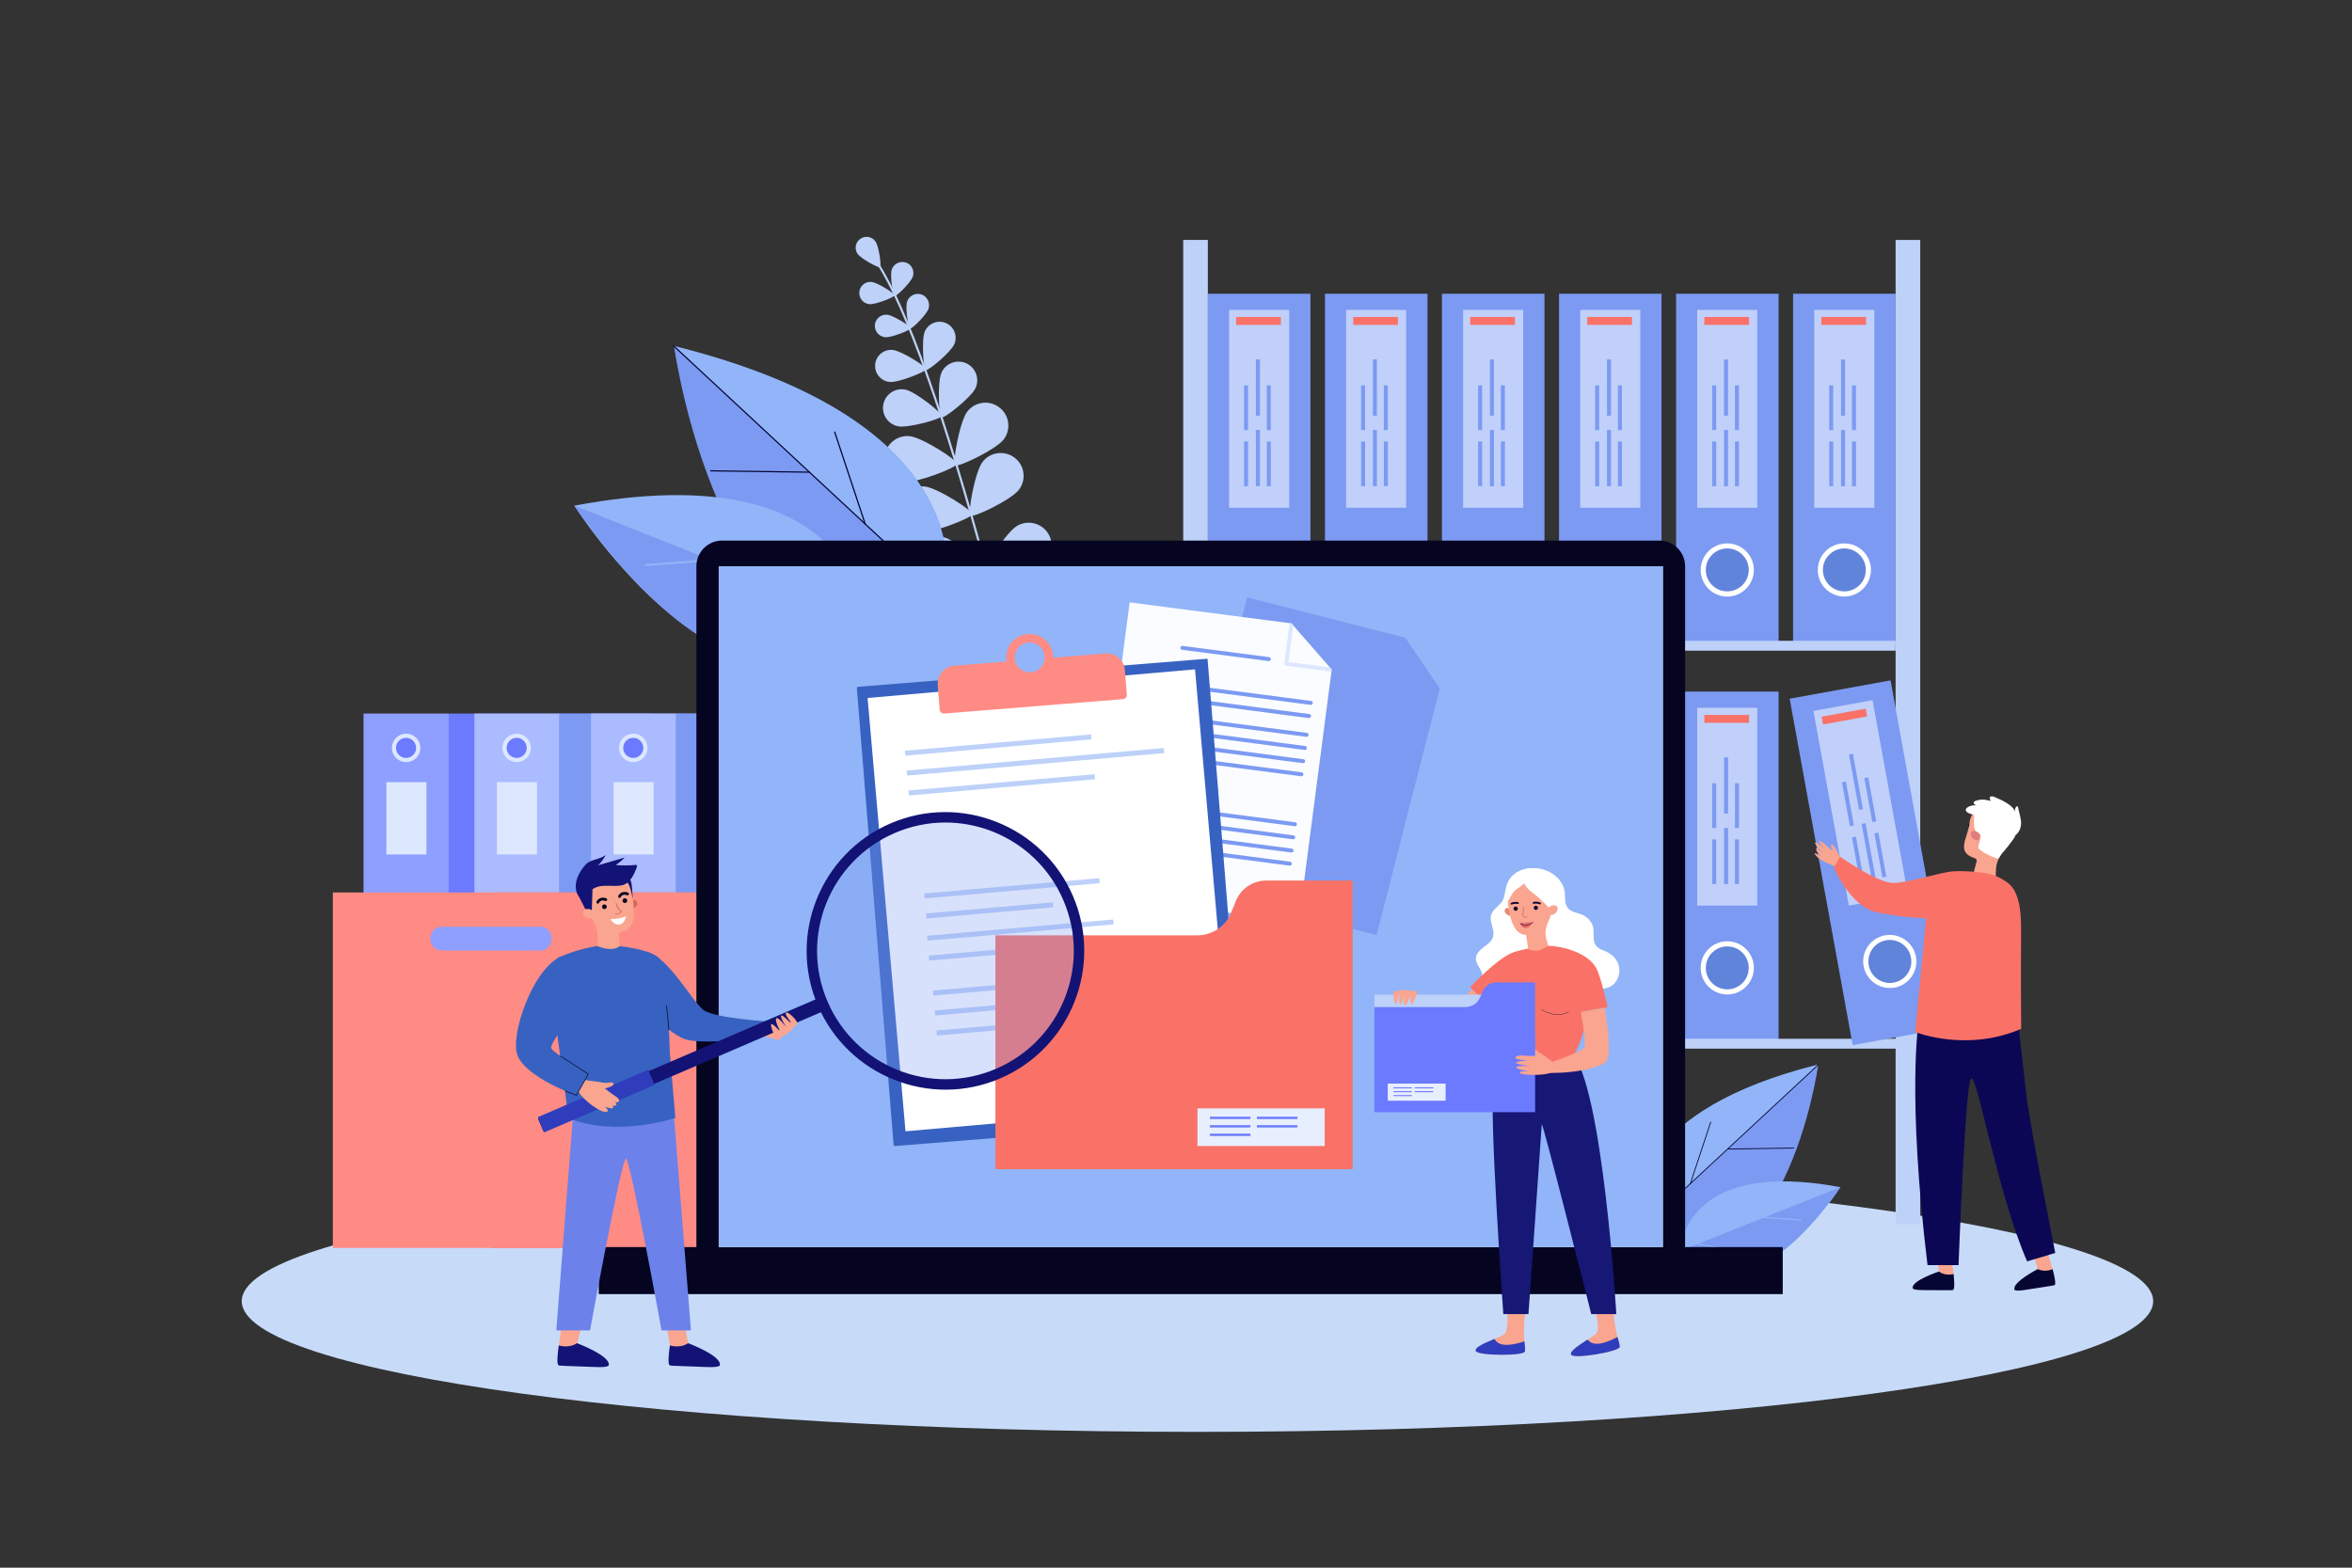 <?xml version="1.0" encoding="UTF-8"?> <!-- Generator: Adobe Illustrator 26.0.1, SVG Export Plug-In . SVG Version: 6.00 Build 0) --> <svg xmlns="http://www.w3.org/2000/svg" xmlns:xlink="http://www.w3.org/1999/xlink" version="1.1" id="_x3C_Layer_x3E_" x="0px" y="0px" viewBox="0 0 2760 1840" style="enable-background:new 0 0 2760 1840;" xml:space="preserve"><rect x="0" y="0" width="2760" height="1840" fill="#333333" stroke="none"/> <style type="text/css"> .st0{display:none;fill:#FFFFFF;} .st1{display:none;} .st2{display:inline;} .st3{fill:#DDE7FE;} .st4{fill:#C7DBF9;} .st5{fill:#BDD1F9;} .st6{fill:#7C9AF2;} .st7{fill:#91B5F8;} .st8{fill:#060633;} .st9{fill:#8F9FFF;} .st10{fill:#6C7AFF;} .st11{fill:#ABBBFF;} .st12{fill:#FA7267;} .st13{fill:#FF8B85;} .st14{fill:#6184DB;} .st15{fill:#FFFFFF;} .st16{opacity:0.7;} .st17{fill:#050521;} .st18{fill:#FAFCFF;} .st19{fill:#3862C1;} .st20{fill:#F9A58F;} .st21{fill:#2F3DBC;} .st22{fill:#171775;} .st23{fill:#E58876;} .st24{fill:#EA6868;} .st25{fill:#240D39;} .st26{fill:#272035;} .st27{fill:#131375;} .st28{fill:#6C81EA;} .st29{fill:#D36857;} .st30{opacity:0.3;} .st31{fill:#0B0755;} .st32{fill:#E27D7D;} .st33{fill:#E7EEFD;} </style> <rect class="st0" width="2760" height="1840"></rect> <g> <g class="st1"> <g class="st2"> <path class="st3" d="M2260.9,1558.9c-74.5,20-248.6,3.4-321.7-0.9l-1509.8,0.7c-205.8-131.7-441.5-543,41.8-880.2 C656.5,549.2,407.8,297.7,832,190.1c393.9-99.9,308.5,157.4,868.8-21.8c420.6-134.5,588.7,176,618.4,276.7 c15.2,51.2,19.1,105.9,32.3,157.8c36.5,143.3,158.3,173,225.5,332.4C2647.3,1101.9,2639.3,1457.6,2260.9,1558.9z"></path> </g> </g> <g> <g> <path class="st4" d="M2526.7,1527.2c0-84.7-502.1-153.4-1121.5-153.4c-619.4,0-1121.5,68.7-1121.5,153.4 c0,84.7,502.1,153.4,1121.5,153.4C2024.6,1680.6,2526.7,1611.9,2526.7,1527.2z"></path> </g> </g> <g> <g> <path class="st5" d="M1157.9,670.9c0.1,0,0.2,0,0.3,0c0.7-0.2,1.1-0.9,0.9-1.6c-49-181.3-94.6-309.6-128.4-361.3 c-0.8-1.1-1.3-2-1.5-2.4c-0.3-0.6-1.1-0.9-1.7-0.6c-0.6,0.3-0.9,1.1-0.6,1.7c0.3,0.6,0.8,1.4,1.7,2.7 c33.7,51.5,79.1,179.5,128,360.5C1156.7,670.5,1157.3,670.9,1157.9,670.9z"></path> </g> <g> <path class="st5" d="M1006.4,298c4,5.8,24.7,16.8,26.4,15.7c1.7-1.1-1.3-24.4-5.4-30.2c-4-5.8-12-7.3-17.8-3.2 C1003.8,284.2,1002.3,292.2,1006.4,298z"></path> </g> <g> <path class="st5" d="M1046.4,316.4c-2.3,6.9,1.5,30.6,3.4,31.2c2,0.6,19.1-16.1,21.4-23c2.3-6.9-1.4-14.3-8.3-16.5 C1056.1,305.9,1048.7,309.6,1046.4,316.4z"></path> </g> <g> <path class="st5" d="M1020.2,357c7.2,0.7,29.5-8.3,29.6-10.4c0.2-2.1-20-15-27.2-15.7c-7.2-0.7-13.6,4.6-14.2,11.8 C1007.8,350,1013,356.3,1020.2,357z"></path> </g> <g> <path class="st5" d="M1104.8,437.3c-5,11-3.1,51.3,0.1,52.7c3.1,1.4,34.8-23.5,39.9-34.5c5-11,0.2-24-10.9-29.1 C1122.8,421.4,1109.8,426.3,1104.8,437.3z"></path> </g> <g> <path class="st5" d="M1053.7,500.3c11.9,2.4,50.7-8.5,51.4-11.9c0.7-3.4-30.7-28.7-42.6-31.1c-11.9-2.4-23.5,5.2-25.9,17.1 C1034.2,486.3,1041.8,497.8,1053.7,500.3z"></path> </g> <g> <path class="st5" d="M1135,483.2c-9,11.8-17.5,60.4-14.1,63c3.4,2.6,47.9-18.6,56.9-30.4c9-11.8,6.7-28.7-5.1-37.6 C1160.9,469.1,1144,471.4,1135,483.2z"></path> </g> <g> <path class="st5" d="M1062.2,565.4c14.8,1.4,60.6-16.8,61-21c0.4-4.2-41-31-55.8-32.5c-14.8-1.4-27.9,9.3-29.4,24.1 C1036.6,550.8,1047.4,563.9,1062.2,565.4z"></path> </g> <g> <path class="st5" d="M1152.9,542.3c-9,11.8-17.5,60.4-14.1,63c3.4,2.6,47.9-18.6,56.9-30.5c9-11.8,6.7-28.7-5.1-37.6 C1178.7,528.2,1161.8,530.5,1152.9,542.3z"></path> </g> <g> <path class="st5" d="M1080,624.5c14.8,1.4,60.6-16.8,61-21c0.4-4.2-41-31-55.8-32.5c-14.8-1.4-27.9,9.3-29.4,24.1 C1054.5,610,1065.3,623.1,1080,624.5z"></path> </g> <g> <path class="st5" d="M1193.5,617.2c-12.8,7.5-39.2,49.2-37,52.8c2.1,3.7,51.4,1,64.2-6.5c12.8-7.5,17.1-24,9.6-36.8 C1222.8,614,1206.3,609.7,1193.5,617.2z"></path> </g> <g> <path class="st5" d="M1095.6,683c14.5,3.3,62.2-9.1,63.2-13.2c0.9-4.1-36.8-35.9-51.3-39.2c-14.5-3.3-28.9,5.8-32.1,20.2 C1072.1,665.3,1081.2,679.7,1095.6,683z"></path> </g> <g> <path class="st5" d="M1064.4,354.1c-2.3,7,1.5,31.1,3.5,31.7c2,0.7,19.4-16.4,21.7-23.4c2.3-7-1.5-14.5-8.4-16.8 S1066.7,347.1,1064.4,354.1z"></path> </g> <g> <path class="st5" d="M1038.7,395.8c7.3,0.7,29.9-8.5,30.1-10.5c0.2-2.1-20.4-15.2-27.7-15.9c-7.3-0.7-13.8,4.7-14.5,12 C1026.1,388.6,1031.4,395.1,1038.7,395.8z"></path> </g> <g> <path class="st5" d="M1085.2,389.1c-4.1,9.6-1.5,44.2,1.2,45.3c2.7,1.2,29.4-21,33.5-30.5c4.1-9.6-0.4-20.7-10-24.8 C1100.4,375.1,1089.3,379.6,1085.2,389.1z"></path> </g> <g> <path class="st5" d="M1044,448.3c10.4,1,42.5-12,42.8-15c0.3-3-28.9-21.6-39.3-22.6c-10.4-1-19.6,6.7-20.5,17 C1026,438.1,1033.6,447.3,1044,448.3z"></path> </g> </g> <g> <g> <path class="st6" d="M1102.2,732.5c0,0,97.6-224-311.2-325.9C791,406.5,850.1,836.4,1102.2,732.5z"></path> </g> <g> <path class="st7" d="M790.4,405.9l319,296.6C1120,638.4,1108.5,485.2,790.4,405.9z"></path> </g> <g> <path class="st8" d="M1096,690.7c0.2,0,0.3-0.1,0.4-0.2c0.3-0.3,0.2-0.7,0-1L790.9,405.4c-0.3-0.3-0.7-0.2-1,0 c-0.3,0.3-0.2,0.7,0,1l305.5,284.1C1095.6,690.7,1095.8,690.7,1096,690.7z"></path> </g> <g> <path class="st8" d="M950,554.9c0.3,0,0.6-0.3,0.6-0.7c0-0.4-0.3-0.7-0.7-0.7L834,551.9c-0.4,0-0.7,0.3-0.7,0.7 c0,0.4,0.3,0.7,0.7,0.7L950,554.9C949.9,554.9,950,554.9,950,554.9z"></path> </g> <g> <path class="st8" d="M1015.4,615.8c0,0,0.1,0,0.1,0c0.4-0.1,0.6-0.5,0.5-0.9l-35.8-108c-0.1-0.4-0.5-0.6-0.9-0.5 c-0.4,0.1-0.6,0.5-0.5,0.9l35.8,108C1014.8,615.6,1015.1,615.8,1015.4,615.8z"></path> </g> </g> <g> <g> <path class="st7" d="M1012.9,728.3c0,0-3.8-197.8-339-134.8C673.8,593.4,862.5,889.8,1012.9,728.3z"></path> </g> <g> <path class="st6" d="M673.8,593.4l339,134.8C1012.9,728.3,893.3,904.2,673.8,593.4z"></path> </g> <g> <path class="st7" d="M757.7,664.3c0.1,0,0.1,0,0.1,0l84-6.3c0.6,0,1.1-0.6,1.1-1.2c0-0.6-0.6-1.1-1.2-1.1l-84,6.3 c-0.6,0-1.1,0.6-1.1,1.2C756.7,663.9,757.1,664.3,757.7,664.3z"></path> </g> <g> <path class="st7" d="M866.8,734.5c0.1,0,0.2,0,0.3,0L976.8,715c0.6-0.1,1-0.7,0.9-1.3c-0.1-0.6-0.7-1.1-1.3-0.9l-109.7,19.5 c-0.6,0.1-1,0.7-0.9,1.3C865.9,734,866.3,734.4,866.8,734.5z"></path> </g> </g> <g> <g> <path class="st6" d="M1925.4,1467.9c0,0-65.3-149.9,208.2-218.1C2133.7,1249.7,2094.1,1537.4,1925.4,1467.9z"></path> </g> <g> <path class="st7" d="M2134.1,1249.3l-213.5,198.5C1913.5,1404.9,1921.2,1302.4,2134.1,1249.3z"></path> </g> <g> <path class="st8" d="M1929.5,1439.9c-0.1,0-0.2-0.1-0.3-0.1c-0.2-0.2-0.2-0.5,0-0.7l204.5-190.1c0.2-0.2,0.5-0.2,0.7,0 c0.2,0.2,0.2,0.5,0,0.7l-204.5,190.1C1929.8,1439.9,1929.7,1439.9,1929.5,1439.9z"></path> </g> <g> <path class="st8" d="M2027.3,1349.1c-0.2,0-0.4-0.2-0.4-0.5c0-0.3,0.2-0.5,0.5-0.5l77.5-1.1c0.3,0,0.5,0.2,0.5,0.5 c0,0.3-0.2,0.5-0.5,0.5L2027.3,1349.1C2027.3,1349.1,2027.3,1349.1,2027.3,1349.1z"></path> </g> <g> <path class="st8" d="M1983.5,1389.8C1983.4,1389.8,1983.4,1389.8,1983.5,1389.8c-0.3-0.1-0.5-0.4-0.4-0.6l23.9-72.3 c0.1-0.3,0.4-0.4,0.6-0.3c0.2,0.1,0.4,0.4,0.3,0.6l-23.9,72.3C1983.9,1389.7,1983.7,1389.8,1983.5,1389.8z"></path> </g> </g> <g> <g> <path class="st7" d="M1971.8,1468.1c0,0,2.1-109.6,187.9-74.7C2159.7,1393.4,2055.2,1557.6,1971.8,1468.1z"></path> </g> <g> <path class="st6" d="M2159.7,1393.4l-187.9,74.7C1971.8,1468.1,2038.1,1565.6,2159.7,1393.4z"></path> </g> <g> <path class="st7" d="M2113.2,1432.7C2113.2,1432.7,2113.2,1432.7,2113.2,1432.7l-46.6-3.5c-0.4,0-0.6-0.3-0.6-0.7 c0-0.4,0.3-0.6,0.7-0.6l46.5,3.5c0.4,0,0.6,0.3,0.6,0.7C2113.8,1432.4,2113.5,1432.6,2113.2,1432.7z"></path> </g> <g> <path class="st7" d="M2052.7,1471.5c0,0-0.1,0-0.1,0l-60.8-10.8c-0.3-0.1-0.6-0.4-0.5-0.7c0.1-0.3,0.4-0.6,0.7-0.5l60.8,10.8 c0.3,0.1,0.6,0.4,0.5,0.7C2053.3,1471.3,2053,1471.5,2052.7,1471.5z"></path> </g> </g> <g> <g> <rect x="426.6" y="837.5" class="st9" width="100" height="322.5"></rect> </g> <g> <rect x="526.5" y="837.5" class="st10" width="241" height="322.5"></rect> </g> <g> <path class="st3" d="M459.9,877.8c0-9.2,7.5-16.7,16.7-16.7c9.2,0,16.7,7.5,16.7,16.7c0,9.2-7.5,16.7-16.7,16.7 C467.3,894.5,459.9,887,459.9,877.8z"></path> </g> <g> <path class="st10" d="M464.7,877.8c0-6.5,5.3-11.8,11.8-11.8c6.5,0,11.8,5.3,11.8,11.8c0,6.5-5.3,11.8-11.8,11.8 C470,889.6,464.7,884.3,464.7,877.8z"></path> </g> <g> <rect x="453.4" y="918" class="st3" width="47" height="84.9"></rect> </g> </g> <g> <g> <rect x="556.7" y="837.5" class="st11" width="100" height="322.5"></rect> </g> <g> <rect x="656.2" y="837.5" class="st6" width="241" height="322.5"></rect> </g> <g> <path class="st3" d="M589.6,877.8c0-9.2,7.5-16.7,16.7-16.7c9.2,0,16.7,7.5,16.7,16.7c0,9.2-7.5,16.7-16.7,16.7 C597.1,894.5,589.6,887,589.6,877.8z"></path> </g> <g> <path class="st10" d="M594.5,877.8c0-6.5,5.3-11.8,11.8-11.8c6.5,0,11.8,5.3,11.8,11.8c0,6.5-5.3,11.8-11.8,11.8 C599.8,889.6,594.5,884.3,594.5,877.8z"></path> </g> <g> <rect x="583.1" y="918" class="st3" width="47" height="84.9"></rect> </g> </g> <g> <g> <rect x="693.5" y="837.5" class="st11" width="100" height="322.5"></rect> </g> <g> <rect x="793.1" y="837.5" class="st6" width="241" height="322.5"></rect> </g> <g> <path class="st3" d="M726.4,877.8c0-9.2,7.5-16.7,16.7-16.7c9.2,0,16.7,7.5,16.7,16.7c0,9.2-7.5,16.7-16.7,16.7 C733.9,894.5,726.4,887,726.4,877.8z"></path> </g> <g> <path class="st10" d="M731.3,877.8c0-6.5,5.3-11.8,11.8-11.8c6.5,0,11.8,5.3,11.8,11.8c0,6.5-5.3,11.8-11.8,11.8 C736.6,889.6,731.3,884.3,731.3,877.8z"></path> </g> <g> <rect x="720" y="918" class="st3" width="47" height="84.9"></rect> </g> </g> <g> <g> <rect x="576.2" y="1047.5" class="st12" width="564.7" height="417.2"></rect> </g> <g> <rect x="390.6" y="1047.5" class="st13" width="447.8" height="417.2"></rect> </g> <g> <path class="st9" d="M634.2,1115.6h-116c-7.2,0-13.1-5.9-13.1-13.1v-1.7c0-7.2,5.9-13.1,13.1-13.1h116c7.2,0,13.1,5.9,13.1,13.1 v1.7C647.3,1109.8,641.4,1115.6,634.2,1115.6z"></path> </g> </g> <g> <g> <g> <g> <rect x="2104.1" y="344.7" transform="matrix(-1 -1.224647e-16 1.224647e-16 -1 4328.51 1102.648)" class="st6" width="120.3" height="413.2"></rect> </g> <g> <path class="st14" d="M2192.5,668.8c0-15.6-12.6-28.2-28.2-28.2c-15.6,0-28.2,12.6-28.2,28.2c0,15.6,12.6,28.2,28.2,28.2 C2179.8,697,2192.5,684.4,2192.5,668.8z"></path> </g> <g> <path class="st15" d="M2164.3,700.2c-17.2,0-31.2-14-31.2-31.2c0-17.2,14-31.2,31.2-31.2c17.2,0,31.2,14,31.2,31.2 C2195.4,686.2,2181.5,700.2,2164.3,700.2z M2164.3,643.7c-13.9,0-25.2,11.3-25.2,25.2c0,13.9,11.3,25.2,25.2,25.2 c13.9,0,25.2-11.3,25.2-25.2C2189.5,655.1,2178.2,643.7,2164.3,643.7z"></path> </g> <g class="st16"> <rect x="2129" y="363.6" transform="matrix(-1 -1.224647e-16 1.224647e-16 -1 4328.477 959.536)" class="st3" width="70.5" height="232.2"></rect> </g> <g> <rect x="2137.3" y="372.1" transform="matrix(-1 -1.224647e-16 1.224647e-16 -1 4327.045 753.418)" class="st12" width="52.5" height="9.3"></rect> </g> <g> <g> <rect x="2149.3" y="542.1" transform="matrix(6.123234e-17 -1 1 6.123234e-17 1631.162 2719.979)" class="st6" width="52.5" height="4.7"></rect> </g> <g> <rect x="2149.3" y="476.2" transform="matrix(6.123234e-17 -1 1 6.123234e-17 1697.019 2654.123)" class="st6" width="52.5" height="4.7"></rect> </g> <g> <rect x="2122.6" y="542.1" transform="matrix(6.123234e-17 -1 1 6.123234e-17 1604.457 2693.274)" class="st6" width="52.5" height="4.7"></rect> </g> <g> <rect x="2122.6" y="476.2" transform="matrix(6.123234e-17 -1 1 6.123234e-17 1670.313 2627.417)" class="st6" width="52.5" height="4.7"></rect> </g> <g> <rect x="2129.7" y="535.3" transform="matrix(6.123234e-17 -1 1 6.123234e-17 1625.108 2700.416)" class="st6" width="66" height="4.7"></rect> </g> <g> <rect x="2129.7" y="452.5" transform="matrix(6.123234e-17 -1 1 6.123234e-17 1707.905 2617.619)" class="st6" width="66" height="4.7"></rect> </g> </g> </g> <g> <g> <rect x="1966.7" y="344.7" transform="matrix(-1 -1.224647e-16 1.224647e-16 -1 4053.838 1102.648)" class="st6" width="120.3" height="413.2"></rect> </g> <g> <circle class="st14" cx="2026.9" cy="668.8" r="28.2"></circle> </g> <g> <path class="st15" d="M2026.9,700.2c-17.2,0-31.2-14-31.2-31.2c0-17.2,14-31.2,31.2-31.2s31.2,14,31.2,31.2 C2058.1,686.2,2044.1,700.2,2026.9,700.2z M2026.9,643.7c-13.9,0-25.2,11.3-25.2,25.2c0,13.9,11.3,25.2,25.2,25.2 c13.9,0,25.2-11.3,25.2-25.2C2052.1,655.1,2040.8,643.7,2026.9,643.7z"></path> </g> <g class="st16"> <rect x="1991.7" y="363.6" transform="matrix(-1 -1.224647e-16 1.224647e-16 -1 4053.805 959.536)" class="st3" width="70.5" height="232.2"></rect> </g> <g> <rect x="1999.9" y="372.1" transform="matrix(-1 -1.224647e-16 1.224647e-16 -1 4052.373 753.418)" class="st12" width="52.5" height="9.3"></rect> </g> <g> <g> <rect x="2012" y="542.1" transform="matrix(6.123234e-17 -1 1 6.123234e-17 1493.827 2582.644)" class="st6" width="52.5" height="4.7"></rect> </g> <g> <rect x="2012" y="476.2" transform="matrix(6.123234e-17 -1 1 6.123234e-17 1559.684 2516.787)" class="st6" width="52.5" height="4.7"></rect> </g> <g> <rect x="1985.3" y="542.1" transform="matrix(6.123234e-17 -1 1 6.123234e-17 1467.121 2555.938)" class="st6" width="52.5" height="4.7"></rect> </g> <g> <rect x="1985.3" y="476.2" transform="matrix(6.123234e-17 -1 1 6.123234e-17 1532.977 2490.081)" class="st6" width="52.5" height="4.7"></rect> </g> <g> <rect x="1992.4" y="535.3" transform="matrix(6.123234e-17 -1 1 6.123234e-17 1487.772 2563.08)" class="st6" width="66" height="4.7"></rect> </g> <g> <rect x="1992.4" y="452.5" transform="matrix(6.123234e-17 -1 1 6.123234e-17 1570.569 2480.283)" class="st6" width="66" height="4.7"></rect> </g> </g> </g> <g> <g> <rect x="1829.4" y="344.7" transform="matrix(-1 -1.224647e-16 1.224647e-16 -1 3779.166 1102.648)" class="st6" width="120.3" height="413.2"></rect> </g> <g> <circle class="st14" cx="1889.6" cy="668.8" r="28.2"></circle> </g> <g> <path class="st15" d="M1889.6,700.2c-17.2,0-31.2-14-31.2-31.2c0-17.2,14-31.2,31.2-31.2c17.2,0,31.2,14,31.2,31.2 C1920.8,686.2,1906.8,700.2,1889.6,700.2z M1889.6,643.7c-13.9,0-25.2,11.3-25.2,25.2c0,13.9,11.3,25.2,25.2,25.2 s25.2-11.3,25.2-25.2C1914.8,655.1,1903.5,643.7,1889.6,643.7z"></path> </g> <g class="st16"> <rect x="1854.3" y="363.6" transform="matrix(-1 -1.224647e-16 1.224647e-16 -1 3779.133 959.536)" class="st3" width="70.5" height="232.2"></rect> </g> <g> <rect x="1862.6" y="372.1" transform="matrix(-1 -1.224647e-16 1.224647e-16 -1 3777.702 753.418)" class="st12" width="52.5" height="9.3"></rect> </g> <g> <g> <rect x="1874.6" y="542.1" transform="matrix(6.123234e-17 -1 1 6.123234e-17 1356.491 2445.308)" class="st6" width="52.5" height="4.7"></rect> </g> <g> <rect x="1874.6" y="476.2" transform="matrix(6.123234e-17 -1 1 6.123234e-17 1422.348 2379.451)" class="st6" width="52.5" height="4.7"></rect> </g> <g> <rect x="1847.9" y="542.1" transform="matrix(6.123234e-17 -1 1 6.123234e-17 1329.785 2418.602)" class="st6" width="52.5" height="4.7"></rect> </g> <g> <rect x="1847.9" y="476.2" transform="matrix(6.123234e-17 -1 1 6.123234e-17 1395.642 2352.746)" class="st6" width="52.5" height="4.7"></rect> </g> <g> <rect x="1855.1" y="535.3" transform="matrix(6.123234e-17 -1 1 6.123234e-17 1350.436 2425.744)" class="st6" width="66" height="4.7"></rect> </g> <g> <rect x="1855.1" y="452.5" transform="matrix(6.123234e-17 -1 1 6.123234e-17 1433.233 2342.947)" class="st6" width="66" height="4.7"></rect> </g> </g> </g> <g> <g> <rect x="1692.1" y="344.7" transform="matrix(-1 -1.224647e-16 1.224647e-16 -1 3504.494 1102.648)" class="st6" width="120.3" height="413.2"></rect> </g> <g> <path class="st14" d="M1780.5,668.8c0-15.6-12.6-28.2-28.2-28.2c-15.6,0-28.2,12.6-28.2,28.2c0,15.6,12.6,28.2,28.2,28.2 C1767.8,697,1780.5,684.4,1780.5,668.8z"></path> </g> <g> <path class="st15" d="M1752.2,700.2c-17.2,0-31.2-14-31.2-31.2c0-17.2,14-31.2,31.2-31.2c17.2,0,31.2,14,31.2,31.2 C1783.4,686.2,1769.4,700.2,1752.2,700.2z M1752.2,643.7c-13.9,0-25.2,11.3-25.2,25.2c0,13.9,11.3,25.2,25.2,25.2 s25.2-11.3,25.2-25.2C1777.5,655.1,1766.2,643.7,1752.2,643.7z"></path> </g> <g class="st16"> <rect x="1717" y="363.6" transform="matrix(-1 -1.224647e-16 1.224647e-16 -1 3504.462 959.536)" class="st3" width="70.5" height="232.2"></rect> </g> <g> <rect x="1725.3" y="372.1" transform="matrix(-1 -1.224647e-16 1.224647e-16 -1 3503.029 753.418)" class="st12" width="52.5" height="9.3"></rect> </g> <g> <g> <rect x="1737.3" y="542.1" transform="matrix(6.123234e-17 -1 1 6.123234e-17 1219.154 2307.972)" class="st6" width="52.5" height="4.7"></rect> </g> <g> <rect x="1737.3" y="476.2" transform="matrix(6.123234e-17 -1 1 6.123234e-17 1285.011 2242.115)" class="st6" width="52.5" height="4.7"></rect> </g> <g> <rect x="1710.6" y="542.1" transform="matrix(6.123234e-17 -1 1 6.123234e-17 1192.449 2281.267)" class="st6" width="52.5" height="4.7"></rect> </g> <g> <rect x="1710.6" y="476.2" transform="matrix(6.123234e-17 -1 1 6.123234e-17 1258.306 2215.41)" class="st6" width="52.5" height="4.7"></rect> </g> <g> <rect x="1717.7" y="535.3" transform="matrix(6.123234e-17 -1 1 6.123234e-17 1213.1 2288.408)" class="st6" width="66" height="4.7"></rect> </g> <g> <rect x="1717.7" y="452.5" transform="matrix(6.123234e-17 -1 1 6.123234e-17 1295.897 2205.611)" class="st6" width="66" height="4.7"></rect> </g> </g> </g> <g> <g> <rect x="1554.7" y="344.7" transform="matrix(-1 -1.224647e-16 1.224647e-16 -1 3229.822 1102.648)" class="st6" width="120.3" height="413.2"></rect> </g> <g> <circle class="st14" cx="1614.9" cy="668.8" r="28.2"></circle> </g> <g> <path class="st15" d="M1614.9,700.2c-17.2,0-31.2-14-31.2-31.2c0-17.2,14-31.2,31.2-31.2c17.2,0,31.2,14,31.2,31.2 C1646.1,686.2,1632.1,700.2,1614.9,700.2z M1614.9,643.7c-13.9,0-25.2,11.3-25.2,25.2c0,13.9,11.3,25.2,25.2,25.2 c13.9,0,25.2-11.3,25.2-25.2C1640.1,655.1,1628.8,643.7,1614.9,643.7z"></path> </g> <g class="st16"> <rect x="1579.7" y="363.6" transform="matrix(-1 -1.224647e-16 1.224647e-16 -1 3229.791 959.536)" class="st3" width="70.5" height="232.2"></rect> </g> <g> <rect x="1587.9" y="372.1" transform="matrix(-1 -1.224647e-16 1.224647e-16 -1 3228.357 753.418)" class="st12" width="52.5" height="9.3"></rect> </g> <g> <g> <rect x="1600" y="542.1" transform="matrix(6.123234e-17 -1 1 6.123234e-17 1081.818 2170.636)" class="st6" width="52.5" height="4.7"></rect> </g> <g> <rect x="1600" y="476.2" transform="matrix(6.123234e-17 -1 1 6.123234e-17 1147.675 2104.779)" class="st6" width="52.5" height="4.7"></rect> </g> <g> <rect x="1573.3" y="542.1" transform="matrix(6.123234e-17 -1 1 6.123234e-17 1055.113 2143.931)" class="st6" width="52.5" height="4.7"></rect> </g> <g> <rect x="1573.3" y="476.2" transform="matrix(6.123234e-17 -1 1 6.123234e-17 1120.97 2078.074)" class="st6" width="52.5" height="4.7"></rect> </g> <g> <rect x="1580.4" y="535.3" transform="matrix(6.123234e-17 -1 1 6.123234e-17 1075.764 2151.072)" class="st6" width="66" height="4.7"></rect> </g> <g> <rect x="1580.4" y="452.5" transform="matrix(6.123234e-17 -1 1 6.123234e-17 1158.561 2068.275)" class="st6" width="66" height="4.7"></rect> </g> </g> </g> <g> <g> <rect x="1417.4" y="344.7" transform="matrix(-1 -1.224647e-16 1.224647e-16 -1 2955.15 1102.648)" class="st6" width="120.3" height="413.2"></rect> </g> <g> <path class="st14" d="M1505.8,668.8c0-15.6-12.6-28.2-28.2-28.2c-15.6,0-28.2,12.6-28.2,28.2c0,15.6,12.6,28.2,28.2,28.2 C1493.2,697,1505.8,684.4,1505.8,668.8z"></path> </g> <g> <path class="st15" d="M1477.6,700.2c-17.2,0-31.2-14-31.2-31.2c0-17.2,14-31.2,31.2-31.2c17.2,0,31.2,14,31.2,31.2 C1508.8,686.2,1494.8,700.2,1477.6,700.2z M1477.6,643.7c-13.9,0-25.2,11.3-25.2,25.2c0,13.9,11.3,25.2,25.2,25.2 c13.9,0,25.2-11.3,25.2-25.2C1502.8,655.1,1491.5,643.7,1477.6,643.7z"></path> </g> <g class="st16"> <rect x="1442.3" y="363.6" transform="matrix(-1 -1.224647e-16 1.224647e-16 -1 2955.118 959.536)" class="st3" width="70.5" height="232.2"></rect> </g> <g> <rect x="1450.6" y="372.1" transform="matrix(-1 -1.224647e-16 1.224647e-16 -1 2953.686 753.418)" class="st12" width="52.5" height="9.3"></rect> </g> <g> <g> <rect x="1462.6" y="542.1" transform="matrix(6.123234e-17 -1 1 6.123234e-17 944.483 2033.3)" class="st6" width="52.5" height="4.7"></rect> </g> <g> <rect x="1462.6" y="476.2" transform="matrix(6.123234e-17 -1 1 6.123234e-17 1010.34 1967.443)" class="st6" width="52.5" height="4.7"></rect> </g> <g> <rect x="1435.9" y="542.1" transform="matrix(6.123234e-17 -1 1 6.123234e-17 917.777 2006.595)" class="st6" width="52.5" height="4.7"></rect> </g> <g> <rect x="1435.9" y="476.2" transform="matrix(6.123234e-17 -1 1 6.123234e-17 983.634 1940.738)" class="st6" width="52.5" height="4.7"></rect> </g> <g> <rect x="1443.1" y="535.3" transform="matrix(6.123234e-17 -1 1 6.123234e-17 938.428 2013.736)" class="st6" width="66" height="4.7"></rect> </g> <g> <rect x="1443.1" y="452.5" transform="matrix(6.123234e-17 -1 1 6.123234e-17 1021.225 1930.939)" class="st6" width="66" height="4.7"></rect> </g> </g> </g> </g> <g> <g> <g> <rect x="1966.7" y="811.8" transform="matrix(-1 -1.224647e-16 1.224647e-16 -1 4053.838 2036.726)" class="st6" width="120.3" height="413.2"></rect> </g> <g> <path class="st14" d="M2055.1,1135.8c0-15.6-12.6-28.2-28.2-28.2c-15.6,0-28.2,12.6-28.2,28.2c0,15.6,12.6,28.2,28.2,28.2 C2042.5,1164,2055.1,1151.4,2055.1,1135.8z"></path> </g> <g> <path class="st15" d="M2026.9,1167.2c-17.2,0-31.2-14-31.2-31.2c0-17.2,14-31.2,31.2-31.2s31.2,14,31.2,31.2 C2058.1,1153.2,2044.1,1167.2,2026.9,1167.2z M2026.9,1110.8c-13.9,0-25.2,11.3-25.2,25.2s11.3,25.2,25.2,25.2 c13.9,0,25.2-11.3,25.2-25.2S2040.8,1110.8,2026.9,1110.8z"></path> </g> <g class="st16"> <rect x="1991.7" y="830.7" transform="matrix(-1 -1.224647e-16 1.224647e-16 -1 4053.805 1893.612)" class="st3" width="70.5" height="232.2"></rect> </g> <g> <rect x="1999.9" y="839.1" transform="matrix(-1 -1.224647e-16 1.224647e-16 -1 4052.373 1687.493)" class="st12" width="52.5" height="9.3"></rect> </g> <g> <g> <rect x="2012" y="1009.1" transform="matrix(6.123234e-17 -1 1 6.123234e-17 1026.788 3049.683)" class="st6" width="52.5" height="4.7"></rect> </g> <g> <rect x="2012" y="943.3" transform="matrix(6.123234e-17 -1 1 6.123234e-17 1092.647 2983.824)" class="st6" width="52.5" height="4.7"></rect> </g> <g> <rect x="1985.3" y="1009.1" transform="matrix(6.123234e-17 -1 1 6.123234e-17 1000.082 3022.977)" class="st6" width="52.5" height="4.7"></rect> </g> <g> <rect x="1985.3" y="943.3" transform="matrix(6.123234e-17 -1 1 6.123234e-17 1065.94 2957.118)" class="st6" width="52.5" height="4.7"></rect> </g> <g> <rect x="1992.4" y="1002.4" transform="matrix(6.123234e-17 -1 1 6.123234e-17 1020.733 3030.118)" class="st6" width="66" height="4.7"></rect> </g> <g> <rect x="1992.4" y="919.6" transform="matrix(6.123234e-17 -1 1 6.123234e-17 1103.532 2947.32)" class="st6" width="66" height="4.7"></rect> </g> </g> </g> <g> <g> <rect x="1829.4" y="811.8" transform="matrix(-1 -1.224647e-16 1.224647e-16 -1 3779.166 2036.726)" class="st6" width="120.3" height="413.2"></rect> </g> <g> <path class="st14" d="M1917.8,1135.8c0-15.6-12.6-28.2-28.2-28.2s-28.2,12.6-28.2,28.2c0,15.6,12.6,28.2,28.2,28.2 S1917.8,1151.4,1917.8,1135.8z"></path> </g> <g> <path class="st15" d="M1889.6,1167.2c-17.2,0-31.2-14-31.2-31.2c0-17.2,14-31.2,31.2-31.2c17.2,0,31.2,14,31.2,31.2 C1920.8,1153.2,1906.8,1167.2,1889.6,1167.2z M1889.6,1110.8c-13.9,0-25.2,11.3-25.2,25.2s11.3,25.2,25.2,25.2 s25.2-11.3,25.2-25.2S1903.5,1110.8,1889.6,1110.8z"></path> </g> <g class="st16"> <rect x="1854.3" y="830.7" transform="matrix(-1 -1.224647e-16 1.224647e-16 -1 3779.133 1893.612)" class="st3" width="70.5" height="232.2"></rect> </g> <g> <rect x="1862.6" y="839.1" transform="matrix(-1 -1.224647e-16 1.224647e-16 -1 3777.702 1687.493)" class="st12" width="52.5" height="9.3"></rect> </g> <g> <g> <rect x="1874.6" y="1009.1" transform="matrix(6.123234e-17 -1 1 6.123234e-17 889.452 2912.347)" class="st6" width="52.5" height="4.7"></rect> </g> <g> <rect x="1874.6" y="943.3" transform="matrix(6.123234e-17 -1 1 6.123234e-17 955.311 2846.488)" class="st6" width="52.5" height="4.7"></rect> </g> <g> <rect x="1847.9" y="1009.1" transform="matrix(6.123234e-17 -1 1 6.123234e-17 862.746 2885.641)" class="st6" width="52.5" height="4.7"></rect> </g> <g> <rect x="1847.9" y="943.3" transform="matrix(6.123234e-17 -1 1 6.123234e-17 928.605 2819.783)" class="st6" width="52.5" height="4.7"></rect> </g> <g> <rect x="1855.1" y="1002.4" transform="matrix(6.123234e-17 -1 1 6.123234e-17 883.397 2892.782)" class="st6" width="66" height="4.7"></rect> </g> <g> <rect x="1855.1" y="919.6" transform="matrix(6.123234e-17 -1 1 6.123234e-17 966.196 2809.984)" class="st6" width="66" height="4.7"></rect> </g> </g> </g> <g> <g> <rect x="1692.1" y="811.8" transform="matrix(-1 -1.224647e-16 1.224647e-16 -1 3504.494 2036.726)" class="st6" width="120.3" height="413.2"></rect> </g> <g> <path class="st14" d="M1780.5,1135.8c0-15.6-12.6-28.2-28.2-28.2c-15.6,0-28.2,12.6-28.2,28.2c0,15.6,12.6,28.2,28.2,28.2 C1767.8,1164,1780.5,1151.4,1780.5,1135.8z"></path> </g> <g> <path class="st15" d="M1752.2,1167.2c-17.2,0-31.2-14-31.2-31.2c0-17.2,14-31.2,31.2-31.2c17.2,0,31.2,14,31.2,31.2 C1783.4,1153.2,1769.4,1167.2,1752.2,1167.2z M1752.2,1110.8c-13.9,0-25.2,11.3-25.2,25.2s11.3,25.2,25.2,25.2 s25.2-11.3,25.2-25.2S1766.2,1110.8,1752.2,1110.8z"></path> </g> <g class="st16"> <rect x="1717" y="830.7" transform="matrix(-1 -1.224647e-16 1.224647e-16 -1 3504.462 1893.612)" class="st3" width="70.5" height="232.2"></rect> </g> <g> <rect x="1725.3" y="839.1" transform="matrix(-1 -1.224647e-16 1.224647e-16 -1 3503.029 1687.493)" class="st12" width="52.5" height="9.3"></rect> </g> <g> <g> <rect x="1737.3" y="1009.1" transform="matrix(6.123234e-17 -1 1 6.123234e-17 752.116 2775.01)" class="st6" width="52.5" height="4.7"></rect> </g> <g> <rect x="1737.3" y="943.3" transform="matrix(6.123234e-17 -1 1 6.123234e-17 817.974 2709.152)" class="st6" width="52.5" height="4.7"></rect> </g> <g> <rect x="1710.6" y="1009.1" transform="matrix(6.123234e-17 -1 1 6.123234e-17 725.411 2748.305)" class="st6" width="52.5" height="4.7"></rect> </g> <g> <rect x="1710.6" y="943.3" transform="matrix(6.123234e-17 -1 1 6.123234e-17 791.269 2682.447)" class="st6" width="52.5" height="4.7"></rect> </g> <g> <rect x="1717.7" y="1002.4" transform="matrix(6.123234e-17 -1 1 6.123234e-17 746.062 2755.446)" class="st6" width="66" height="4.7"></rect> </g> <g> <rect x="1717.7" y="919.6" transform="matrix(6.123234e-17 -1 1 6.123234e-17 828.86 2672.648)" class="st6" width="66" height="4.7"></rect> </g> </g> </g> <g> <g> <rect x="1554.7" y="811.8" transform="matrix(-1 -1.224647e-16 1.224647e-16 -1 3229.822 2036.726)" class="st6" width="120.3" height="413.2"></rect> </g> <g> <path class="st14" d="M1643.1,1135.8c0-15.6-12.6-28.2-28.2-28.2c-15.6,0-28.2,12.6-28.2,28.2c0,15.6,12.6,28.2,28.2,28.2 C1630.5,1164,1643.1,1151.4,1643.1,1135.8z"></path> </g> <g> <path class="st15" d="M1614.9,1167.2c-17.2,0-31.2-14-31.2-31.2c0-17.2,14-31.2,31.2-31.2c17.2,0,31.2,14,31.2,31.2 C1646.1,1153.2,1632.1,1167.2,1614.9,1167.2z M1614.9,1110.8c-13.9,0-25.2,11.3-25.2,25.2s11.3,25.2,25.2,25.2 c13.9,0,25.2-11.3,25.2-25.2S1628.8,1110.8,1614.9,1110.8z"></path> </g> <g class="st16"> <rect x="1579.7" y="830.7" transform="matrix(-1 -1.224647e-16 1.224647e-16 -1 3229.791 1893.612)" class="st3" width="70.5" height="232.2"></rect> </g> <g> <rect x="1587.9" y="839.1" transform="matrix(-1 -1.224647e-16 1.224647e-16 -1 3228.357 1687.493)" class="st12" width="52.5" height="9.3"></rect> </g> <g> <g> <rect x="1600" y="1009.1" transform="matrix(6.123234e-17 -1 1 6.123234e-17 614.78 2637.674)" class="st6" width="52.5" height="4.7"></rect> </g> <g> <rect x="1600" y="943.3" transform="matrix(6.123234e-17 -1 1 6.123234e-17 680.638 2571.816)" class="st6" width="52.5" height="4.7"></rect> </g> <g> <rect x="1573.3" y="1009.1" transform="matrix(6.123234e-17 -1 1 6.123234e-17 588.075 2610.969)" class="st6" width="52.5" height="4.7"></rect> </g> <g> <rect x="1573.3" y="943.3" transform="matrix(6.123234e-17 -1 1 6.123234e-17 653.933 2545.111)" class="st6" width="52.5" height="4.7"></rect> </g> <g> <rect x="1580.4" y="1002.4" transform="matrix(6.123234e-17 -1 1 6.123234e-17 608.726 2618.11)" class="st6" width="66" height="4.7"></rect> </g> <g> <rect x="1580.4" y="919.6" transform="matrix(6.123234e-17 -1 1 6.123234e-17 691.524 2535.312)" class="st6" width="66" height="4.7"></rect> </g> </g> </g> <g> <g> <rect x="1417.4" y="811.8" transform="matrix(-1 -1.224647e-16 1.224647e-16 -1 2955.15 2036.726)" class="st6" width="120.3" height="413.2"></rect> </g> <g> <path class="st14" d="M1505.8,1135.8c0-15.6-12.6-28.2-28.2-28.2c-15.6,0-28.2,12.6-28.2,28.2c0,15.6,12.6,28.2,28.2,28.2 C1493.2,1164,1505.8,1151.4,1505.8,1135.8z"></path> </g> <g> <path class="st15" d="M1477.6,1167.2c-17.2,0-31.2-14-31.2-31.2c0-17.2,14-31.2,31.2-31.2c17.2,0,31.2,14,31.2,31.2 C1508.8,1153.2,1494.8,1167.2,1477.6,1167.2z M1477.6,1110.8c-13.9,0-25.2,11.3-25.2,25.2s11.3,25.2,25.2,25.2 c13.9,0,25.2-11.3,25.2-25.2S1491.5,1110.8,1477.6,1110.8z"></path> </g> <g class="st16"> <rect x="1442.3" y="830.7" transform="matrix(-1 -1.224647e-16 1.224647e-16 -1 2955.118 1893.612)" class="st3" width="70.5" height="232.2"></rect> </g> <g> <rect x="1450.6" y="839.1" transform="matrix(-1 -1.224647e-16 1.224647e-16 -1 2953.686 1687.493)" class="st12" width="52.5" height="9.3"></rect> </g> <g> <g> <rect x="1462.6" y="1009.1" transform="matrix(6.123234e-17 -1 1 6.123234e-17 477.444 2500.339)" class="st6" width="52.5" height="4.7"></rect> </g> <g> <rect x="1462.6" y="943.3" transform="matrix(6.123234e-17 -1 1 6.123234e-17 543.303 2434.481)" class="st6" width="52.5" height="4.7"></rect> </g> <g> <rect x="1435.9" y="1009.1" transform="matrix(6.123234e-17 -1 1 6.123234e-17 450.739 2473.633)" class="st6" width="52.5" height="4.7"></rect> </g> <g> <rect x="1435.9" y="943.3" transform="matrix(6.123234e-17 -1 1 6.123234e-17 516.597 2407.775)" class="st6" width="52.5" height="4.7"></rect> </g> <g> <rect x="1443.1" y="1002.4" transform="matrix(6.123234e-17 -1 1 6.123234e-17 471.39 2480.774)" class="st6" width="66" height="4.7"></rect> </g> <g> <rect x="1443.1" y="919.6" transform="matrix(6.123234e-17 -1 1 6.123234e-17 554.188 2397.976)" class="st6" width="66" height="4.7"></rect> </g> </g> </g> </g> <g> <rect x="1388.5" y="281.6" transform="matrix(-1 -1.224647e-16 1.224647e-16 -1 2805.877 1758.998)" class="st5" width="28.9" height="1195.8"></rect> </g> <g> <rect x="2224.5" y="281.6" transform="matrix(-1 -1.224647e-16 1.224647e-16 -1 4477.841 1718.531)" class="st5" width="28.9" height="1155.3"></rect> </g> <g> <rect x="1388.5" y="752" transform="matrix(-1 -1.224647e-16 1.224647e-16 -1 3612.898 1515.709)" class="st5" width="836" height="11.6"></rect> </g> <g> <rect x="1388.5" y="1219.1" transform="matrix(-1 -1.224647e-16 1.224647e-16 -1 3664.805 2449.894)" class="st5" width="887.9" height="11.6"></rect> </g> </g> <g> <g> <path class="st17" d="M1947.4,1497.3H847.2c-16.5,0-30-13.5-30-30V664.5c0-16.5,13.5-30,30-30h1100.2c16.5,0,30,13.5,30,30v802.8 C1977.4,1483.8,1963.9,1497.3,1947.4,1497.3z"></path> </g> <g> <rect x="843.4" y="664.6" class="st15" width="1107.9" height="823.9"></rect> </g> <g> <rect x="702.6" y="1463.7" class="st17" width="1389.4" height="55.2"></rect> </g> <g> <rect x="843.4" y="664.6" class="st7" width="1107.9" height="799.1"></rect> </g> </g> <g> <polygon class="st6" points="1687.6,805.3 1650.9,751.2 1649.2,748.6 1646.9,748 1463.5,701.1 1377.7,1036.5 1615.4,1097.4 1688.9,810.4 1689.5,808.1 "></polygon> </g> <g> <g> <polygon class="st18" points="1562.7,785.9 1562.4,788.3 1524.1,1082 1280.8,1050.3 1325.6,707 1513.3,731.4 1515.6,731.7 1517.6,734.1 1560.6,783.4 "></polygon> </g> <g> <path class="st3" d="M1562.7,785.9l-0.3,2.4l-53.3-7c-1.3-0.2-2.2-1.3-2-2.6l6.2-47.3l2.3,0.3l2,2.3l-5.6,43l48.6,6.3 L1562.7,785.9z"></path> </g> <g> <path class="st6" d="M1488.7,775.9l-101.5-13.2c-1.3-0.2-2.2-1.3-2-2.6c0.2-1.3,1.3-2.2,2.6-2l101.5,13.2c1.3,0.2,2.2,1.3,2,2.6 C1491.2,775.1,1490,776,1488.7,775.9z"></path> </g> <g> <path class="st6" d="M1537.9,827.3l-205.1-26.7c-1.3-0.2-2.2-1.3-2-2.6c0.2-1.3,1.3-2.2,2.6-2l205.1,26.7c1.3,0.2,2.2,1.3,2,2.6 C1540.3,826.6,1539.1,827.5,1537.9,827.3z"></path> </g> <g> <path class="st6" d="M1535.8,842.8L1330.8,816c-1.3-0.2-2.2-1.3-2-2.6c0.2-1.3,1.3-2.2,2.6-2l205.1,26.7c1.3,0.2,2.2,1.3,2,2.6 S1537.1,842.9,1535.8,842.8z"></path> </g> <g> <path class="st6" d="M1533,864.8l-205.1-26.7c-1.3-0.2-2.2-1.3-2-2.6c0.2-1.3,1.3-2.2,2.6-2l205.1,26.7c1.3,0.2,2.2,1.3,2,2.6 C1535.4,864.1,1534.2,865,1533,864.8z"></path> </g> <g> <path class="st6" d="M1531,880.2l-205.1-26.7c-1.3-0.2-2.2-1.3-2-2.6c0.2-1.3,1.3-2.2,2.6-2l205.1,26.7c1.3,0.2,2.2,1.3,2,2.6 C1533.4,879.5,1532.2,880.4,1531,880.2z"></path> </g> <g> <path class="st6" d="M1528.9,895.7l-205.1-26.7c-1.3-0.2-2.2-1.3-2-2.6c0.2-1.3,1.3-2.2,2.6-2l205.1,26.7c1.3,0.2,2.2,1.3,2,2.6 C1531.4,895,1530.2,895.9,1528.9,895.7z"></path> </g> <g> <path class="st6" d="M1526.9,911.1l-205.1-26.7c-1.3-0.2-2.2-1.3-2-2.6c0.2-1.3,1.3-2.2,2.6-2l205.1,26.7c1.3,0.2,2.2,1.3,2,2.6 C1529.4,910.4,1528.2,911.3,1526.9,911.1z"></path> </g> <g> <path class="st6" d="M1519.3,969.7l-205.1-26.7c-1.3-0.2-2.2-1.3-2-2.6c0.2-1.3,1.3-2.2,2.6-2l205.1,26.7c1.3,0.2,2.2,1.3,2,2.6 C1521.7,969,1520.6,969.9,1519.3,969.7z"></path> </g> <g> <path class="st6" d="M1517.3,985.1l-205.1-26.7c-1.3-0.2-2.2-1.3-2-2.6c0.2-1.3,1.3-2.2,2.6-2l205.1,26.7c1.3,0.2,2.2,1.3,2,2.6 S1518.5,985.3,1517.3,985.1z"></path> </g> <g> <path class="st6" d="M1515.3,1000.6l-205.1-26.7c-1.3-0.2-2.2-1.3-2-2.6c0.2-1.3,1.3-2.2,2.6-2l205.1,26.7c1.3,0.2,2.2,1.3,2,2.6 C1517.7,999.8,1516.5,1000.7,1515.3,1000.6z"></path> </g> <g> <path class="st6" d="M1513.3,1016l-205.1-26.7c-1.3-0.2-2.2-1.3-2-2.6c0.2-1.3,1.3-2.2,2.6-2l205.1,26.7c1.3,0.2,2.2,1.3,2,2.6 S1514.5,1016.2,1513.3,1016z"></path> </g> </g> <g> <g> <path class="st19" d="M1416.2,773.2l-409.3,32.9c-0.8,0.1-1.4,0.8-1.4,1.6l43.1,536c0.1,0.8,0.8,1.4,1.6,1.4l408.7-32.9 c0.8-0.1,1.4-0.8,1.4-1.6l-43.2-536.6C1417.2,773.5,1416.7,773.2,1416.2,773.2z"></path> </g> <g> <rect x="1039.8" y="801.6" transform="matrix(0.996 -8.714467e-02 8.714467e-02 0.996 -87.411 111.447)" class="st15" width="385.8" height="510.6"></rect> </g> <g> <g> <path class="st5" d="M1280.7,867.8l-218.1,19.1c-0.1,0-0.2-0.1-0.2-0.2l-0.5-5.4c0-0.1,0.1-0.2,0.2-0.2l218.1-19.1 c0.1,0,0.2,0.1,0.2,0.2l0.5,5.4C1280.9,867.7,1280.8,867.8,1280.7,867.8z"></path> </g> <g> <path class="st5" d="M1284.8,914.6l-218.1,19.1c-0.1,0-0.2-0.1-0.2-0.2l-0.5-5.5c0-0.1,0.1-0.2,0.2-0.2l218.1-19.1 c0.1,0,0.2,0.1,0.2,0.2l0.5,5.5C1285,914.5,1284.9,914.6,1284.8,914.6z"></path> </g> <g> <path class="st5" d="M1366,883.9l-301.4,26.4c-0.1,0-0.2-0.1-0.2-0.2l-0.5-5.5c0-0.1,0.1-0.2,0.2-0.2l301.4-26.4 c0.1,0,0.2,0.1,0.2,0.2l0.5,5.4C1366.2,883.8,1366.2,883.9,1366,883.9z"></path> </g> <g> <path class="st5" d="M1235.7,1065l-148.4,13c-0.1,0-0.2-0.1-0.2-0.2l-0.5-5.5c0-0.1,0.1-0.2,0.2-0.2l148.4-13 c0.1,0,0.2,0.1,0.2,0.2l0.5,5.5C1235.8,1064.9,1235.7,1064.9,1235.7,1065z"></path> </g> <g> <path class="st5" d="M1290.3,1036.6l-205.1,17.9c-0.1,0-0.2-0.1-0.2-0.2l-0.5-5.5c0-0.1,0.1-0.2,0.2-0.2l205.1-17.9 c0.1,0,0.2,0.1,0.2,0.2l0.5,5.5C1290.5,1036.5,1290.4,1036.6,1290.3,1036.6z"></path> </g> <g> <path class="st5" d="M1306.7,1085l-218.1,19.1c-0.1,0-0.2-0.1-0.2-0.2l-0.5-5.4c0-0.1,0.1-0.2,0.2-0.2l218.1-19.1 c0.1,0,0.2,0.1,0.2,0.2l0.5,5.4C1306.9,1084.9,1306.8,1085,1306.7,1085z"></path> </g> <g> <path class="st5" d="M1333.1,1106.3l-242.5,21.2c-0.1,0-0.2-0.1-0.2-0.2l-0.5-5.5c0-0.1,0.1-0.2,0.2-0.2l242.5-21.2 c0.1,0,0.2,0.1,0.2,0.2l0.5,5.5C1333.3,1106.2,1333.2,1106.3,1333.1,1106.3z"></path> </g> <g> <path class="st5" d="M1251.6,1154.8l-156.1,13.7c-0.1,0-0.2-0.1-0.2-0.2l-0.5-5.5c0-0.1,0.1-0.2,0.2-0.2l156.1-13.7 c0.1,0,0.2,0.1,0.2,0.2l0.5,5.5C1251.8,1154.7,1251.7,1154.8,1251.6,1154.8z"></path> </g> <g> <path class="st5" d="M1255.7,1201.7l-156.1,13.7c-0.1,0-0.2-0.1-0.2-0.2l-0.5-5.5c0-0.1,0.1-0.2,0.2-0.2l156.1-13.7 c0.1,0,0.2,0.1,0.2,0.2l0.5,5.5C1255.9,1201.6,1255.8,1201.6,1255.7,1201.7z"></path> </g> <g> <path class="st5" d="M1313.3,1173l-215.7,18.9c-0.1,0-0.2-0.1-0.2-0.2l-0.5-5.5c0-0.1,0.1-0.2,0.2-0.2l215.7-18.9 c0.1,0,0.2,0.1,0.2,0.2l0.5,5.5C1313.5,1172.9,1313.4,1173,1313.3,1173z"></path> </g> </g> <g> <path class="st13" d="M1297.2,767l-61.3,4.9c0-0.8,0-1.7-0.1-2.5c-1.2-15.2-14.5-26.5-29.7-25.2c-15.2,1.2-26.5,14.5-25.2,29.7 c0.1,0.8,0.2,1.7,0.3,2.5l-61.3,4.9c-11.7,0.9-20.4,11.2-19.5,22.9l2.3,28.8c0.2,2.7,2.6,4.7,5.3,4.5l209.8-16.9 c2.7-0.2,4.7-2.6,4.5-5.3l-2.3-28.8C1319.1,774.8,1308.8,766.1,1297.2,767z M1209.7,789.1c-9.6,0.8-18.1-6.4-18.9-16.1 c-0.8-9.6,6.4-18.1,16.1-18.9c9.6-0.8,18.1,6.4,18.9,16.1C1226.6,779.9,1219.4,788.4,1209.7,789.1z"></path> </g> </g> <g> <g> <path class="st12" d="M1444.7,1071.2l5.5-13.6c5.9-14.6,20-24.1,35.8-24.1h101.3v64.3v274.5h-419.2v-274.5h237.2 C1422.6,1097.7,1438.2,1087.2,1444.7,1071.2z"></path> </g> </g> <g> <g> <path class="st20" d="M1747.5,1181.1c0,0-27.6,33-50,29.4c-22.5-3.6-59-7.2-59-7.2l18.5-12.2c0,0,32.2-8.5,44-10.8 c11.8-2.4,26.5-19.1,26.5-19.1L1747.5,1181.1z"></path> </g> <g> <path class="st20" d="M1768.2,1529.4c0,0,3.4,33.2-3.4,37c-12.3,6.8-35,13.3-33.1,19.2s56.2,6.1,57.7,0.7 c1.5-5.3-4.6-21.7,1.9-53.6L1768.2,1529.4z"></path> </g> <g> <path class="st21" d="M1788.9,1574.4c0.6,6,1.1,10,0.5,11.9c-1.5,5.3-55.8,5.1-57.7-0.7c-1.4-4.3,10.6-9.3,22-14.1 C1756.4,1576,1762.1,1583,1788.9,1574.4z"></path> </g> <g> <path class="st20" d="M1870.1,1528.4c0,0,9,32.2,2.9,37c-10.9,8.8-32.2,19.1-29.3,24.6c2.9,5.5,56.4-3.6,57-9.1 c0.6-5.5-8.2-20.6-7.3-53.1L1870.1,1528.4z"></path> </g> <g> <path class="st21" d="M1898.1,1569.2c1.6,5.8,2.8,9.7,2.6,11.7c-0.6,5.5-54.1,14.6-57,9.1c-2.1-4,8.9-10.9,19.2-17.7 C1866.4,1576.3,1873.2,1582.3,1898.1,1569.2z"></path> </g> <g> <path class="st22" d="M1774.5,1234.8c0,0-14.8,17.9-21.4,38.8c-6.7,20.9,11,268.8,11,268.8h29.5c0,0,15.6-220.8,15.6-222.7 c0-7.7,58.1,222.7,58.1,222.7h29.4c0,0-15.9-269.8-52.9-307.6l-34.6,2.1L1774.5,1234.8z"></path> </g> <g> <path class="st15" d="M1739.4,1143.5c0.2,1.3,0.1,2.6-0.4,4c-0.6,1.7-1.7,3.1-2.2,4.8c-1,3.7,1.8,7.7,5.4,9.1 c3,1.1,6.4,0.8,9.5-0.2c0.6-0.2,1.2-0.4,1.7-0.7c3.6-1.5,6.8-3.7,10.3-5.3c0.9-0.4,1.8-0.8,2.8-1.1c0.2-0.1,0.4-0.1,0.6-0.2h0 c7-2.4,14.5-3,21.8-4.5c8.6-1.7,17.2-4.6,25.9-4c10.1,0.7,19.2,6,28.6,9.6c9.6,3.7,19.9,5.7,30.2,5.9c4.2,0.1,8.5-0.2,12.5-1.5 c0.3-0.1,0.6-0.2,0.9-0.3c0.8-0.3,1.6-0.6,2.4-1c9.5-5,13.2-17.3,9.4-27.1c-2.2-5.6-6.5-10.1-11.7-13c-4.6-2.6-10.5-3.4-14-7.8 c-1.4-1.7-2.1-3.6-2.5-5.7c-1.1-5.3,0.1-11.5-1.3-16.9c-1.6-6.3-7-11.5-12.9-14.1c-2.5-1.1-5.3-1.7-8-2.6 c-1.3-0.4-2.6-0.9-3.8-1.5c-1.7-0.8-3.3-1.9-4.6-3.4c-4.5-5.3-3-12.6-3.8-18.9c-0.5-3.7-1.7-7.2-3.6-10.4c-2-3.4-4.6-6.4-7.6-8.8 c-1.2-1-2.4-1.9-3.7-2.7c-1.4-0.9-2.9-1.7-4.5-2.4l0,0c-1-0.4-1.9-0.8-2.9-1.2c-4.6-1.7-9.6-2.6-14.5-2.7h0 c-4.7-0.1-9.3,0.6-13.6,2.1c-4.2,1.5-8,3.7-11.1,6.9c-3,3-5.4,6.9-6.9,11.6c-1.9,6.1-1.7,12.9-5.1,18.3 c-3.6,5.9-10.9,9.4-12.9,16c-2.5,8.3,4.6,17.2,2.3,25.6c-1.5,5.5-6.6,9-11.2,12.4c-4.5,3.4-9.2,8-9,13.7 C1732.1,1132,1738.5,1137.6,1739.4,1143.5z"></path> </g> <g> <path class="st12" d="M1816.8,1110c17,0.6,47.3,8.2,56.9,27.3c5.3,10.6,12.8,44.9,12.8,44.9l-25.7,4.5c0,0,0.4,12.4-1.2,19.5 c-3,12.6-15,41.2-21,43.6c-9.4,3.8-18.5-0.5-24.1-1.1c-5.7-0.6-18.3-7.7-33.4-12.1c-15.1-4.4-15.7-15.7-17.6-28.9 c-1.9-13.2-4.4-25.1-4.4-25.1l-5.7,4.4l-28.3-28.3c0,0,33.3-35.8,52.2-41.5C1796.1,1111.6,1816.8,1110,1816.8,1110z"></path> </g> <g> <path class="st23" d="M1771.5,1067.5c0,0-2.8-3.1-4.4-1.4c-4.1,4.3,1.7,8.3,4.9,8.9L1771.5,1067.5z"></path> </g> <g> <path class="st20" d="M1794.2,1021c14.3-1.2,27.5,8.6,30.4,22.7c1,4.6,0.7,9.2-0.4,13.4c-2.4,10.4-4.4,18.8-7.5,25.2 c-3.2,6.5-4,13.8-1.9,20.7l2.1,7c-15.2,10.7-23.6,3.6-23.6,3.6l-2.5-16.4l0,0c-18.1,0.6-20.7-32.6-22.2-42.3l0,0 c-0.1-0.4-0.1-0.7-0.2-1.1C1765.9,1037.6,1777.6,1022.5,1794.2,1021z"></path> </g> <g> <path class="st15" d="M1800.6,1049.5c4,3,7.6,6.5,11.2,9.9c3.8,3.7,7.8,7.6,9.3,12.6c4.1-4.2,6.2-9.8,7.9-15.4 c0.8-2.6,1.5-5.2,1.5-7.9c0-3.8-1.5-7.5-3-11c-1.9-4.6-3.9-9.3-7.7-12.5c-2.5-2.1-5.6-3.4-8.7-4.3c-7.3-2.1-15.2-2.5-22.6-0.4 c-7.3,2.2-13.9,7.1-17.5,13.8c-4.5,8.7-3.6,19.1-2.6,28.9c0.4-4.2,2.5-8,4.6-11.6c1.4-2.4,2.8-4.8,4.8-6.5 c3.5-3,4.7-2.7,10.8-8.3C1791.3,1042.6,1795.6,1045.7,1800.6,1049.5z"></path> </g> <g> <path class="st20" d="M1816.7,1066.3c0.3-1,1-1.8,1.9-2.3c1.8-1.1,5.1-2.5,7.9-0.5c4,2.9-1.6,13.2-9.2,9.7 C1817.3,1073.2,1815,1071.5,1816.7,1066.3z"></path> </g> <g> <path class="st8" d="M1776.2,1067.1c-0.3-1.3,0.5-2.7,1.8-3c1.3-0.3,2.7,0.5,3,1.8c0.3,1.3-0.5,2.7-1.8,3 S1776.5,1068.4,1776.2,1067.1z"></path> </g> <g> <path class="st8" d="M1799.9,1066.1c-0.3-1.3,0.5-2.7,1.8-3c1.3-0.3,2.7,0.5,3,1.8c0.3,1.3-0.5,2.7-1.8,3 S1800.2,1067.5,1799.9,1066.1z"></path> </g> <g> <path class="st24" d="M1784.3,1084.1c0,0,2-1.7,3.3-1.5c1.3,0.2,2.1,1.7,2.1,1.7s0.6-1.6,2.2-1.8c1.5-0.2,6,0.6,6,0.6 s-3.4,7-8.1,6.2c-4.7-0.7-5.4-5-5.4-5L1784.3,1084.1z"></path> </g> <g> <path class="st25" d="M1788.9,1086.3c5.4,0.6,10.2-3.8,10.2-3.8c0.1-0.1,0.1-0.4,0-0.5c-0.1-0.1-0.4-0.1-0.5,0 c-0.3,0.3-7.7,7.1-14.3,1.6c-0.1-0.1-0.4-0.1-0.5,0c-0.1,0.1-0.1,0.4,0,0.5C1785.5,1085.5,1787.2,1086.1,1788.9,1086.3z"></path> </g> <g> <path class="st8" d="M1807.4,1061.4c0.3-0.1,0.6-0.2,0.7-0.5c0.3-0.5,0.1-1.1-0.4-1.4c-0.2-0.1-3.8-2-8.3-0.8 c-0.6,0.1-0.9,0.7-0.8,1.3c0.1,0.6,0.8,0.9,1.3,0.8c3.7-0.9,6.8,0.6,6.8,0.6C1807,1061.4,1807.2,1061.4,1807.4,1061.4z"></path> </g> <g> <path class="st8" d="M1781.7,1060.9c0.3-0.1,0.5-0.3,0.6-0.6c0.2-0.5-0.1-1.1-0.7-1.3c-0.2-0.1-4-1.3-8.3,0.7 c-0.5,0.2-0.8,0.9-0.5,1.4c0.2,0.5,0.9,0.7,1.4,0.5c3.5-1.6,6.8-0.6,6.8-0.6C1781.2,1061,1781.5,1061,1781.7,1060.9z"></path> </g> <g> <path class="st23" d="M1790.2,1077.2c-3,0-4.3-2-4.6-3.3c0-0.2,0-0.4,0.1-0.6c2.1-3.6,1.2-8.2,1.1-8.3c-0.1-0.5,0.2-0.9,0.7-1 c0.5-0.1,0.9,0.2,1,0.7c0,0.2,1.1,5.1-1.1,9.2c0.3,0.7,1.2,2.1,4,1.5c0.5-0.1,0.9,0.2,1,0.7c0.1,0.5-0.2,0.9-0.7,1 C1791.2,1077.2,1790.7,1077.2,1790.2,1077.2z"></path> </g> <g> <path class="st26" d="M1828.3,1191.1c-10.6,0-19.6-6.1-19.8-6.2c-0.1-0.1-0.1-0.2-0.1-0.3c0.1-0.1,0.2-0.1,0.3-0.1 c0.2,0.1,17.2,11.7,32,2.7c0.1-0.1,0.2,0,0.3,0.1c0.1,0.1,0,0.2-0.1,0.3C1836.8,1190.2,1832.4,1191.1,1828.3,1191.1z"></path> </g> <g> <path class="st20" d="M1883,1182.8c0.3,1.5,9.2,51,2.3,62.6c-3,5.1-28.6,14.1-65.8,13.9l2.3-13c0,0,36.2-12.5,37.4-17.1 c2.4-9.9-4.4-41.5-4.4-41.5L1883,1182.8z"></path> </g> <g> <rect x="1612.8" y="1167.4" class="st5" width="132.5" height="20.8"></rect> </g> <g> <g> <path class="st10" d="M1737.2,1170l2.5-6.1c2.7-6.6,9-10.9,16.1-10.9h45.6v28.9v123.5h-188.6V1182h106.7 C1727.3,1182,1734.3,1177.3,1737.2,1170z"></path> </g> </g> <g> <path class="st20" d="M1797.2,1229.7c-2.1,2,4,9.3,4.2,9.5c-0.2,0-10.3,0.1-13.5-0.3c-3.2-0.4-9.1,0.2-9.6,2.5 c-0.5,2.3,14.4,3.3,14.9,3.4c-0.4,0-13.1,0.4-14,2.4c-0.9,2,15.3,3.9,15.8,4c-0.3,0-10-0.2-13.7,0.3c-0.7,0.1-1.2,0.2-1.4,0.4 c-1.1,0.9,0,2.4,5,3.7c1.4,0.4,2.8,0.6,4.2,0.8c3.1,0.5,5.7,0.5,6.1,0.5c-0.3,0-2.1,0.1-4.2,0.3c-2.8,0.2-6.1,0.5-6.8,0.7 c-1.2,0.5-2.4,2,5.1,3.1c6,0.9,17.9,1,26.6-0.8c2.1-0.4,4.1-1,5.7-1.7l0.1-8.1l0.1-4.1c0,0-1.2-1-2.9-2.3 c-3.5-2.7-9.3-7.1-12.3-8.6C1802,1233.2,1799.3,1227.7,1797.2,1229.7z"></path> </g> <g> <path class="st20" d="M1663,1164.6c0,0-4.1,14.3-6.3,14c-2.2-0.2-1.7-11.9-1.8-11.7c-0.1,0.2-2.7,12.3-5.8,12.9 c-3.1,0.6-1.8-12.8-1.8-12.8s-1.6,11.5-3.7,11.8c-2.1,0.3-1.9-10.8-2.7-10.8s-0.3,9.6-2.9,10.1c-2.6,0.5-3.9-13-1.6-14.7 c2.4-1.7,4.7,0.1,4.7,0.1s4.3-2.5,6.7-1.1c0,0,6.8-1.3,7.9,1.4C1655.7,1163.8,1660.7,1160.5,1663,1164.6z"></path> </g> <g> <polygon class="st10" points="1801.4,1239.2 1790.6,1238.7 1790.6,1213.3 1801.4,1213.3 "></polygon> </g> </g> <g> <g> <polygon class="st20" points="910.8,1219.9 885.2,1213.3 901.9,1200.8 916,1197.9 922.9,1206.1 "></polygon> </g> <g> <path class="st20" d="M801,1539.5c0,0,6.3,37.1,6.6,37.6c0.2,0.5-2.3,4.4-2.3,4.4l-10,1.8l-9.1-4.2c0,0-5.3-29.9-6.2-34.6 C778.9,1539.9,801,1539.5,801,1539.5z"></path> </g> <g> <path class="st27" d="M786.1,1579.1c0,0,11.6,4,21.4-2.6c0,0,38.5,14.4,37.3,25.4c0,0,1.6,3.3-15,2.6 c-16.7-0.7-42.6-1.4-43.3-1.8C785.9,1602.2,782.6,1604,786.1,1579.1z"></path> </g> <g> <path class="st20" d="M686.8,1539.5c0,0-9.8,37.1-9.6,37.6c0.2,0.5-2.3,4.4-2.3,4.4l-10,1.8l-9.1-4.2c0,0,5-30.6,4-35.2 C658.8,1539.2,686.8,1539.5,686.8,1539.5z"></path> </g> <g> <path class="st27" d="M655.7,1579.1c0,0,11.6,4,21.4-2.6c0,0,38.5,14.4,37.3,25.4c0,0,1.6,3.3-15,2.6 c-16.7-0.7-42.6-1.4-43.3-1.8C655.5,1602.2,652.2,1604,655.7,1579.1z"></path> </g> <g> <path class="st28" d="M790.7,1307.3l20.1,254.2h-34.5c0,0-36.5-200.9-41.7-201.7c-5.2-0.9-42.2,201.7-42.2,201.7h-39.6 l20.3-260.8L790.7,1307.3z"></path> </g> <g> <path class="st19" d="M712.7,1109.3c0,0,42.8,1.5,60.1,14.6c10.8,8.2,13.2,111.3,13.2,111.3l6.5,76.9c0,0-69.3,23.5-125.7,0 l-6.1-51.5c0,0-22.3-129.3-4.9-137C688.7,1109.3,712.7,1109.3,712.7,1109.3z"></path> </g> <g> <g> <g> <path class="st29" d="M741.2,1059.1c0,0,2.1-3.8,4.1-2.5c5.2,3.3,0.8,8.6-2.3,10L741.2,1059.1z"></path> </g> <g> <path class="st20" d="M741,1045.6L741,1045.6c0-0.4-0.1-0.8-0.1-1.1c-1.5-17-17.1-29.4-34.3-26.7c-14.3,2.3-25,14.8-25,29.2 c0,5.4,1.4,10.3,3.8,14.6c3.4,6.7,6.3,12.4,9.3,17.1c5,7.8,7.2,17,6.5,26.2l-0.4,5.4c19.1,8,26.4,0.1,26.4,0.1l-0.9-13.1 c-0.1-1.7,1.1-3.2,2.8-3.5c0,0,0,0,0,0C751.6,1090.3,742,1055.8,741,1045.6z"></path> </g> <g> <path class="st17" d="M712,1064c-0.1-1.5-1.5-2.6-3-2.5c-1.5,0.1-2.6,1.5-2.5,3c0.1,1.5,1.5,2.6,3,2.5 C711,1066.8,712.1,1065.5,712,1064z"></path> </g> <g> <path class="st17" d="M736,1056.8c-0.1-1.5-1.5-2.6-3-2.5c-1.5,0.1-2.6,1.5-2.5,3c0.1,1.5,1.5,2.6,3,2.5 C735,1059.7,736.1,1058.4,736,1056.8z"></path> </g> <g> <path class="st17" d="M701.7,1060.6c-0.3,0-0.6,0-0.9-0.2c-0.8-0.4-1.1-1.4-0.8-2.2c1.2-2.4,5.1-6.4,11.5-3.8 c0.8,0.3,1.2,1.3,0.9,2.1c-0.3,0.8-1.3,1.2-2.1,0.9c-5.3-2.1-7.4,2.1-7.4,2.2C702.8,1060.2,702.2,1060.5,701.7,1060.6z"></path> </g> <g> <path class="st17" d="M727.1,1053.9c-0.3,0-0.6,0-0.8-0.2c-0.8-0.4-1.1-1.4-0.8-2.2c1.2-2.4,5.1-6.4,11.5-3.8 c0.8,0.3,1.2,1.3,0.9,2.1c-0.3,0.8-1.3,1.2-2.1,0.9c-5.3-2.1-7.4,2.1-7.4,2.2C728.2,1053.5,727.7,1053.9,727.1,1053.9z"></path> </g> <g> <polygon class="st27" points="679.3,1052.2 689.1,1071.5 694.4,1069.9 695.3,1043.8 "></polygon> </g> <g> <path class="st20" d="M695.2,1069.2c-0.6-0.9-1.5-1.6-2.5-1.9c-2.1-0.6-5.8-1.2-8.1,1.5c-3.3,4,4.9,12.9,11.7,7.5 C696.3,1076.3,698.2,1074,695.2,1069.2z"></path> </g> <g> <path class="st29" d="M727,1072.7c-2.5,1.5-5,0.3-5,0.3c-0.2-0.1-0.3-0.4-0.2-0.6c0.1-0.2,0.4-0.3,0.6-0.2 c0.1,0.1,2.9,1.4,5.3-1.3c0.4-0.4,0.6-0.8,0.6-1c0-0.3-0.4-0.7-1-1.3c-1.4-1.2-3.7-3.3-4.8-8.4c-0.1-0.3,0.1-0.5,0.4-0.6 c0.3-0.1,0.5,0.1,0.6,0.4c1.1,4.7,3.1,6.6,4.5,7.8c0.7,0.7,1.3,1.2,1.4,1.9c0,0.5-0.2,1-0.8,1.7 C728,1072,727.5,1072.4,727,1072.7z"></path> </g> <g> <path class="st15" d="M716.4,1078.7c0,0,11.4,0.4,18.2-3.6c0,0-1,8.8-7.4,10.1C720.6,1086.4,716.4,1078.7,716.4,1078.7z"></path> </g> <g> <path class="st27" d="M735.2,1034.6c0,0,4.5,2.6,7.2,20.5c0,0-0.4-20.2-2.8-22.2C737.2,1030.9,735.2,1034.6,735.2,1034.6z"></path> </g> </g> <g> <path class="st27" d="M687,1015c5.9-6.6,16.8-6,23.8-11.5c-2.2,4.5-5.3,8.7-9,12.1c10.4-3,20.8-6,31.3-9.1 c-3.2,3.3-6.7,6.2-10.5,8.8c8.1,0.7,16.3,0.6,24.4-0.2c0.8,1.2,0.3,2.9-0.3,4.3c-3,7.5-6.8,15.8-14.3,18.9 c-2.3,0.9-4.9,1.3-7.4,1.4c-10,0.5-21-1.9-29.2,3.7c-3.8,2.6-8.6,11.7-14,10.4C676.8,1052.7,668.7,1035.6,687,1015z"></path> </g> </g> <g> <path class="st19" d="M758.2,1116.8c26.7,6.1,54.8,60.5,68.1,69.2c13.7,8.9,73.4,12.8,73.4,12.8l-12.9,20.2 c0,0-64.1,7.1-82.8,0.8c-11.5-3.9-30.6-19.4-36.2-27.5C742.7,1156.3,758.2,1116.8,758.2,1116.8z"></path> </g> <g> <g> <rect x="793" y="1067.7" transform="matrix(0.395 0.919 -0.919 0.395 1631.861 19.552)" class="st27" width="16.3" height="361.8"></rect> </g> <g> <polygon class="st21" points="638.5,1329.1 631.1,1311.2 760.7,1255.5 768.1,1273.4 "></polygon> </g> <g class="st30"> <ellipse transform="matrix(1 -3.056225e-02 3.056225e-02 1 -33.592 34.429)" class="st6" cx="1109.4" cy="1116.1" rx="154.7" ry="154.7"></ellipse> </g> <g> <g> <path class="st27" d="M959.8,1180.4c35.5,82.5,131.5,120.8,214,85.3c82.5-35.5,120.8-131.5,85.3-214 c-35.5-82.5-131.5-120.8-214-85.3C962.6,1001.9,924.3,1097.9,959.8,1180.4z M1050,977.7c76.4-32.9,165,2.5,197.8,78.9 c32.9,76.4-2.5,165-78.9,197.8c-76.4,32.9-165-2.5-197.8-78.9C938.2,1099.2,973.6,1010.6,1050,977.7z"></path> </g> </g> </g> <g> <path class="st20" d="M910.8,1219.9c0,0-7.8-16.4-5.7-17.8c2.2-1.4,11.1,9.9,11.1,9.7c-0.1-0.2-7.5-13.6-5.3-16.4 c2.2-2.8,12,10.6,12,10.6s-7.9-12-6.2-13.9c1.6-1.9,10.4,8.8,11.2,8.2c0.8-0.6-7.5-9.2-5.6-11.6c1.9-2.4,14,9.3,13.3,12.7 c-0.7,3.4-4.3,3.4-4.3,3.4s-1.8,5.6-5,6c0,0-5.1,6.2-8.2,4.5C918,1215.4,916.2,1222.1,910.8,1219.9z"></path> </g> <g> <path class="st20" d="M686.3,1267.7c0,0,15.8,1.9,21.4,3c5.6,1.1,11.8-1.9,12.3,1.3c0.5,3.3-10.2,5.5-10.2,5.5s9.1,7.2,12.2,9 s5.8,4.7,3.9,6.5c-3.7,3.5-12.7-4.9-12.7-4.9s12.8,5.9,9.6,9.2c-2.7,2.8-15.5-4.8-15.5-4.8s12,3.7,12.2,6.6 c0.1,1.6-0.1,2.4-5,1.2c-5.5-1.4-5.3-1.3-5.3-1.3s3,1.2,3.8,3.7c0.6,1.8-0.6,3.8-7.2,1.2c-7.9-3.2-22.1-14-27-22.7L686.3,1267.7z "></path> </g> <g> <path class="st19" d="M657.3,1123.1c-33.1,15.8-58.8,92.9-50.1,115.4c10.1,26.4,69.1,47.2,69.1,47.2l14.1-25.1 c0,0-43.6-26-43.7-30.9c-0.2-7.2,28.5-43.5,28.5-43.5L657.3,1123.1z"></path> </g> <g> <g> <path class="st17" d="M676.3,1286.1c0.1,0,0.3-0.1,0.3-0.2l14.1-25.1c0.1-0.2,0-0.4-0.1-0.5l-33-21.2c-0.2-0.1-0.4-0.1-0.5,0.1 s-0.1,0.4,0.1,0.5l32.7,21l-13.7,24.5l-12.9-5.2c-0.2-0.1-0.4,0-0.5,0.2c-0.1,0.2,0,0.4,0.2,0.5l13.2,5.3 C676.2,1286,676.2,1286.1,676.3,1286.1z"></path> </g> </g> <g> <g> <path class="st17" d="M785,1209.1C785,1209.1,785,1209,785,1209.1c0.3,0,0.4-0.2,0.4-0.4l-2.8-28.1c0-0.2-0.2-0.4-0.4-0.4 c-0.2,0-0.4,0.2-0.4,0.4l2.8,28.1C784.7,1208.9,784.8,1209.1,785,1209.1z"></path> </g> </g> </g> <g> <g> <rect x="2136.4" y="806.1" transform="matrix(-0.984 0.179 -0.179 -0.984 4538.964 1615.922)" class="st6" width="120.3" height="413.2"></rect> </g> <g> <path class="st14" d="M2245.4,1123.2c-2.8-15.3-17.5-25.5-32.8-22.7c-15.3,2.8-25.5,17.5-22.7,32.8c2.8,15.3,17.5,25.5,32.8,22.7 C2238,1153.2,2248.2,1138.5,2245.4,1123.2z"></path> </g> <g> <path class="st15" d="M2217.6,1159.6c-14.8,0-27.9-10.6-30.7-25.6c-1.5-8.2,0.3-16.5,5-23.3c4.7-6.9,11.9-11.4,20.1-12.9 c16.9-3.1,33.2,8.2,36.3,25.1l0,0c3.1,16.9-8.2,33.2-25.1,36.3C2221.4,1159.4,2219.5,1159.6,2217.6,1159.6z M2217.7,1103.2 c-1.5,0-3,0.1-4.5,0.4c-6.6,1.2-12.4,4.9-16.2,10.5c-3.8,5.5-5.3,12.2-4.1,18.9c2.5,13.7,15.6,22.8,29.3,20.3 c13.7-2.5,22.8-15.6,20.3-29.3l0,0C2240.3,1111.7,2229.6,1103.2,2217.7,1103.2z"></path> </g> <g class="st16"> <rect x="2148.5" y="826.1" transform="matrix(-0.984 0.179 -0.179 -0.984 4500.93 1478.567)" class="st3" width="70.5" height="232.2"></rect> </g> <g> <rect x="2138.4" y="836.3" transform="matrix(-0.984 0.179 -0.179 -0.984 4444.833 1281.061)" class="st12" width="52.5" height="9.3"></rect> </g> <g> <g> <rect x="2180.2" y="1001.5" transform="matrix(-0.179 -0.984 0.984 -0.179 1613.733 3354.359)" class="st6" width="52.5" height="4.7"></rect> </g> <g> <rect x="2168.5" y="936.7" transform="matrix(-0.179 -0.984 0.984 -0.179 1663.576 3266.371)" class="st6" width="52.5" height="4.7"></rect> </g> <g> <rect x="2154" y="1006.3" transform="matrix(-0.179 -0.984 0.984 -0.179 1578.003 3334.129)" class="st6" width="52.5" height="4.7"></rect> </g> <g> <rect x="2142.2" y="941.5" transform="matrix(-0.179 -0.984 0.984 -0.179 1627.867 3246.147)" class="st6" width="52.5" height="4.7"></rect> </g> <g> <rect x="2159.7" y="997.2" transform="matrix(-0.179 -0.984 0.984 -0.179 1601.734 3335.638)" class="st6" width="66" height="4.7"></rect> </g> <g> <rect x="2144.9" y="915.7" transform="matrix(-0.179 -0.984 0.984 -0.179 1664.419 3225.023)" class="st6" width="66" height="4.7"></rect> </g> </g> </g> <g> <g> <g> <path class="st20" d="M2270.9,1460.3c0,0,4.6,32.2,4.4,32.6c-0.2,0.4,1.7,3.6,1.7,3.6l8,1.8l7.5-3.1c0,0-4.7-30.5-3.8-34.2 C2289.7,1457.4,2270.9,1460.3,2270.9,1460.3z"></path> </g> <g> <path class="st8" d="M2292.5,1495.3c0,0-9.4,2.9-17.2-2.9c0,0-31.5,10.3-30.9,19.2c0,0-1.4,2.6,12,2.6c13.5,0,34.3,0.3,34.9,0 C2292,1513.9,2294.5,1515.4,2292.5,1495.3z"></path> </g> </g> <g> <g> <path class="st20" d="M2381.9,1458.5c0,0,9.5,31.1,9.4,31.5c-0.2,0.4,2.3,3.3,2.3,3.3l8.2,0.5l6.9-4.2c0,0-9.4-29.4-9.1-33.2 C2400,1452.6,2381.9,1458.5,2381.9,1458.5z"></path> </g> <g> <path class="st8" d="M2408.7,1489.6c0,0-8.9,4.3-17.4-0.1c0,0-29.5,15.1-27.5,23.8c0,0-1,2.8,12.3,0.7c13.3-2.1,34-5.1,34.5-5.5 C2411.1,1508.1,2413.8,1509.2,2408.7,1489.6z"></path> </g> </g> <g> <path class="st31" d="M2368.6,1203.7l-117.2-4c0,0-13.8,84.7,10.5,285.2h36.4c0,0,7.7-206.5,14.3-218.4 c6.6-11.9,29.7,129.2,66.1,214l33.1-9.9c0,0-29.7-148.7-34.2-187.3C2373.2,1244.7,2368.6,1203.7,2368.6,1203.7z"></path> </g> <g> <path class="st20" d="M2137.5,1005.3c0,0-6.2-3.6-7.1-3.9c-0.9-0.2-2.1,0.1,1.7,4.1c3.8,4.1,14.7,9.3,21.1,11l8.2-8 c0,0-4.6-6.9-6.2-10.3c-1.6-3.4-4.9-8.3-6.3-6.8c-1.3,1.4,2.2,7.3,2.2,7.3s-4.2-2.6-5.8-4.3c-1.6-1.7-8.8-8.6-10.5-7 c-1.3,1.2,7.2,9.9,7.2,9.9s-10.9-10.1-12-8.2c-1.2,2,10.2,12.7,10.2,12.7s-6.5-4.8-7.8-7.3c-0.2-0.4-2.3,2.8,0,5.3L2137.5,1005.3 z"></path> </g> <g> <path class="st8" d="M2320,972.5c0.3,0,0.5-0.1,0.8-0.2c0.7-0.4,0.9-1.2,0.5-1.9c-1.4-2.1-5.4-5.3-11.2-2.7 c-0.7,0.3-1,1.2-0.6,1.9c0.4,0.7,1.3,1,2.1,0.7c4.7-2.1,7.1,1.4,7.2,1.5C2319,972.2,2319.5,972.5,2320,972.5z"></path> </g> <g> <path class="st20" d="M2311.4,964.1L2311.4,964.1c0.1-0.3,0.1-0.6,0.2-1c3.3-14.4,19.1-22.6,34.8-17.7 c13.1,4.1,21.7,16.4,20.2,28.8c-0.6,4.6-2.4,8.7-5.1,12c-3.9,5.2-7.2,9.7-10.5,13.3c-5.5,5.9-8.5,13.5-8.8,21.5l-0.3,7.8 c-18.6,4-25.6-5.6-25.6-5.6l3.3-12.5c0.3-1.5-0.7-2.9-2.2-3.4c0,0,0,0,0,0C2293.8,999.9,2310.1,982.9,2311.4,964.1z"></path> </g> <g> <path class="st15" d="M2354.4,960.7l11.6,16.7c-0.9,3.3-2.4,6.3-4.5,8.8c-3.9,5.2-7.2,9.7-10.5,13.3c-2.3,2.5-4.1,5.2-5.5,8.2 c0,0,0,0,0,0c-4.1,0.5-23.8-9.2-24.1-13c-0.3-3.8,6.7-15.8-0.4-17.1c-6.8-1.2-4.2-22.4-4.2-22.4l18.2-1.1L2354.4,960.7z"></path> </g> <g> <path class="st32" d="M2323.3,980.5c-0.1-0.9-0.5-1.8-1.2-2.5c-1.5-1.4-4.3-3.5-7.3-2.6c-4.5,1.4-1.7,11.8,6.3,10.9 C2321.1,986.3,2323.6,985.5,2323.3,980.5z"></path> </g> <g> <path class="st15" d="M2371.6,963.7c-0.4-3-1.1-5.9-1.8-8.9c-0.4-1.5-0.7-3-1.1-4.4c-0.2-1-0.2-3.1-1.2-3.9 c-1.3-0.9-2.8,2.2-2.9,3c-0.3,1.8,0.4,3.7,0.4,5.6c0.2-5-5.4-9.4-9.4-12.1c-4.4-2.9-9.5-5.2-14.4-7.3c-1.1-0.5-2.3-1-3.5-1 c-4.3-0.2-2.7,3.1-1.7,5.3c0,0.1-3.4-0.7-3.7-0.8c-4.7-1.2-9.8-0.9-14.1,0.8c-1.5,0.6-3,2-1.6,3.6c0.8,1,2.3,1.6,3.5,1.6 c-3-0.2-6.1,0-8.8,1.1c-1.7,0.7-4.2,2-4.5,3.9c-0.3,1.9,1.7,3.4,3.4,4.2c4.3,2.1,9.3,2.3,13.8,3.7c5,1.6,9.8,3.8,14.2,6.6 c3.6,2.3,7,5,10.6,7.4c3.1,2,6.3,3.6,9.6,5.2c2.2,1,5.9,3.8,7.8,2C2370.4,975.7,2372.2,969.2,2371.6,963.7z"></path> </g> <g> <path class="st12" d="M2355.7,1035.9c-11.1-8.2-21-10.9-34.8-12.3c-10.9-1.1-24.6-1.9-34.7-0.2c-13.8,2.3-50.6,13.2-65.4,12.9 c-18.1-0.4-61.6-30.8-61.6-30.8l-7.2,12.9c0,0,19.2,46,50.8,52.5c31.6,6.5,57.5,6.8,57.5,6.8l-12.9,133.6 c0,0,60.3,24.1,124.4-3.8c0,0-0.6-57.1-0.1-113.9C2371.9,1067.7,2369.3,1046,2355.7,1035.9z"></path> </g> </g> <g> <rect x="1405.2" y="1300.9" class="st33" width="149.3" height="44.2"></rect> </g> <g> <g> <rect x="1419.8" y="1310.7" class="st10" width="47.6" height="2.7"></rect> </g> <g> <rect x="1474.9" y="1310.7" class="st10" width="47.6" height="2.7"></rect> </g> <g> <rect x="1419.8" y="1320.6" class="st10" width="47.6" height="2.7"></rect> </g> <g> <rect x="1419.8" y="1330.6" class="st10" width="47.6" height="2.7"></rect> </g> <g> <rect x="1474.9" y="1320.6" class="st10" width="47.6" height="2.7"></rect> </g> </g> <g> <rect x="1628.5" y="1271.8" class="st33" width="67.9" height="20.1"></rect> </g> <g> <g> <rect x="1635.1" y="1276.2" class="st10" width="21.6" height="1.2"></rect> </g> <g> <rect x="1660.2" y="1276.2" class="st10" width="21.6" height="1.2"></rect> </g> <g> <rect x="1635.1" y="1280.7" class="st10" width="21.6" height="1.2"></rect> </g> <g> <rect x="1635.1" y="1285.3" class="st10" width="21.6" height="1.2"></rect> </g> <g> <rect x="1660.2" y="1280.7" class="st10" width="21.6" height="1.2"></rect> </g> </g> </g> </svg> 
